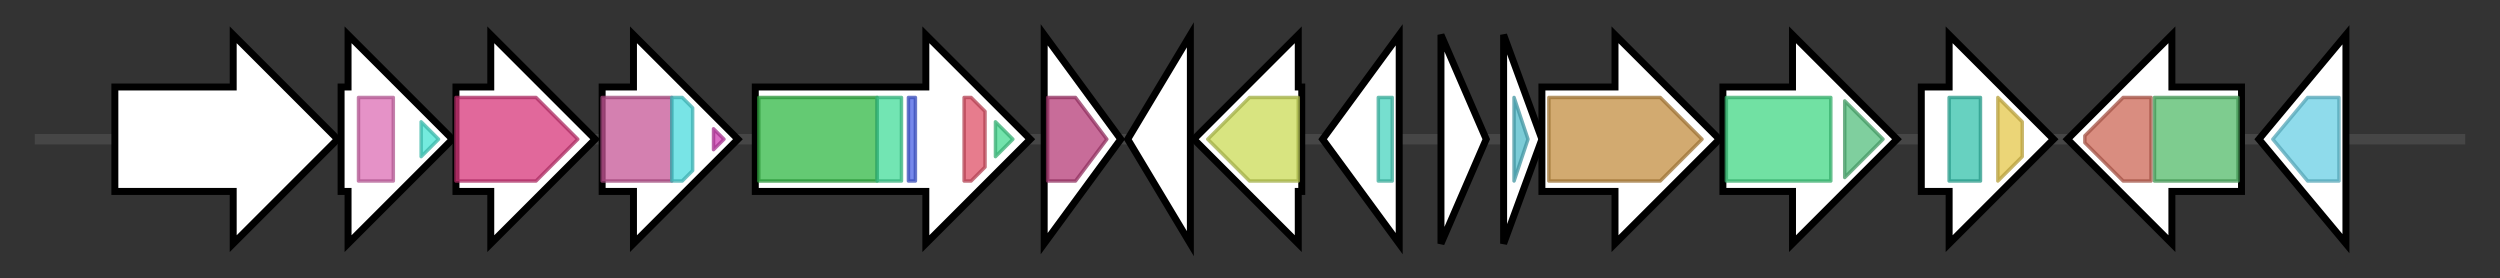 <svg version="1.1" baseProfile="full" xmlns="http://www.w3.org/2000/svg" width="718.267" height="80">
	<rect width="100%" height="100%" fill="#333333" stroke="none"/>
	<g>
		<line x1="10" y1="40.0" x2="708.267" y2="40.0" style="stroke:rgb(70,70,70); stroke-width:3 "/>
		<g>
			<title> (ctg1_448)</title>
			<polygon class=" (ctg1_448)" points="33,25 67,25 67,10 97,40 67,70 67,55 33,55" fill="rgb(255,255,255)" fill-opacity="1.0" stroke="rgb(0,0,0)" stroke-width="2"  />
		</g>
		<g>
			<title> (ctg1_449)</title>
			<polygon class=" (ctg1_449)" points="98,25 100,25 100,10 130,40 100,70 100,55 98,55" fill="rgb(255,255,255)" fill-opacity="1.0" stroke="rgb(0,0,0)" stroke-width="2"  />
			<g>
				<title>Thioredoxin (PF00085)
"Thioredoxin"</title>
				<rect class="PF00085" x="103" y="28" stroke-linejoin="round" width="10" height="24" fill="rgb(220,109,180)" stroke="rgb(176,87,144)" stroke-width="1" opacity="0.75" />
			</g>
			<g>
				<title>TPR_20 (PF14561)
"Tetratricopeptide repeat"</title>
				<polygon class="PF14561" points="121,35 126,40 121,45" stroke-linejoin="round" width="9" height="24" fill="rgb(70,228,211)" stroke="rgb(56,182,168)" stroke-width="1" opacity="0.75" />
			</g>
		</g>
		<g>
			<title> (ctg1_450)</title>
			<polygon class=" (ctg1_450)" points="131,25 141,25 141,10 171,40 141,70 141,55 131,55" fill="rgb(255,255,255)" fill-opacity="1.0" stroke="rgb(0,0,0)" stroke-width="2"  />
			<g>
				<title>Aminotran_5 (PF00266)
"Aminotransferase class-V"</title>
				<polygon class="PF00266" points="131,28 154,28 166,40 154,52 131,52" stroke-linejoin="round" width="37" height="24" fill="rgb(214,54,122)" stroke="rgb(171,43,97)" stroke-width="1" opacity="0.75" />
			</g>
		</g>
		<g>
			<title> (ctg1_451)</title>
			<polygon class=" (ctg1_451)" points="173,25 182,25 182,10 212,40 182,70 182,55 173,55" fill="rgb(255,255,255)" fill-opacity="1.0" stroke="rgb(0,0,0)" stroke-width="2"  />
			<g>
				<title>tRNA_Me_trans (PF03054)
"tRNA methyl transferase HUP domain"</title>
				<rect class="PF03054" x="173" y="28" stroke-linejoin="round" width="20" height="24" fill="rgb(197,86,150)" stroke="rgb(157,68,120)" stroke-width="1" opacity="0.75" />
			</g>
			<g>
				<title>tRNA_Me_trans_M (PF20259)
"tRNA methyl transferase PRC-barrel domain"</title>
				<polygon class="PF20259" points="193,28 196,28 199,31 199,49 196,52 193,52" stroke-linejoin="round" width="6" height="24" fill="rgb(75,219,221)" stroke="rgb(60,175,176)" stroke-width="1" opacity="0.75" />
			</g>
			<g>
				<title>tRNA_Me_trans_C (PF20258)
"Aminomethyltransferase beta-barrel domain"</title>
				<polygon class="PF20258" points="205,37 208,40 205,43" stroke-linejoin="round" width="4" height="24" fill="rgb(206,63,177)" stroke="rgb(164,50,141)" stroke-width="1" opacity="0.75" />
			</g>
		</g>
		<g>
			<title> (ctg1_452)</title>
			<polygon class=" (ctg1_452)" points="217,25 266,25 266,10 296,40 266,70 266,55 217,55" fill="rgb(255,255,255)" fill-opacity="1.0" stroke="rgb(0,0,0)" stroke-width="2"  />
			<g>
				<title>DNA_ligase_aden (PF01653)
"NAD-dependent DNA ligase adenylation domain"</title>
				<rect class="PF01653" x="218" y="28" stroke-linejoin="round" width="34" height="24" fill="rgb(49,184,68)" stroke="rgb(39,147,54)" stroke-width="1" opacity="0.75" />
			</g>
			<g>
				<title>DNA_ligase_OB (PF03120)
"NAD-dependent DNA ligase OB-fold domain"</title>
				<rect class="PF03120" x="252" y="28" stroke-linejoin="round" width="7" height="24" fill="rgb(67,220,154)" stroke="rgb(53,176,123)" stroke-width="1" opacity="0.75" />
			</g>
			<g>
				<title>DNA_ligase_ZBD (PF03119)
"NAD-dependent DNA ligase C4 zinc finger domain"</title>
				<rect class="PF03119" x="261" y="28" stroke-linejoin="round" width="2" height="24" fill="rgb(72,96,228)" stroke="rgb(57,76,182)" stroke-width="1" opacity="0.75" />
			</g>
			<g>
				<title>HHH_2 (PF12826)
"Helix-hairpin-helix motif"</title>
				<polygon class="PF12826" points="277,28 279,28 283,32 283,48 279,52 277,52" stroke-linejoin="round" width="6" height="24" fill="rgb(223,81,103)" stroke="rgb(178,64,82)" stroke-width="1" opacity="0.75" />
			</g>
			<g>
				<title>BRCT (PF00533)
"BRCA1 C Terminus (BRCT) domain"</title>
				<polygon class="PF00533" points="286,35 291,40 286,45" stroke-linejoin="round" width="7" height="24" fill="rgb(69,217,144)" stroke="rgb(55,173,115)" stroke-width="1" opacity="0.75" />
			</g>
		</g>
		<g>
			<title> (ctg1_453)</title>
			<polygon class=" (ctg1_453)" points="300,10 322,40 300,70" fill="rgb(255,255,255)" fill-opacity="1.0" stroke="rgb(0,0,0)" stroke-width="2"  />
			<g>
				<title>HAD (PF12710)
"haloacid dehalogenase-like hydrolase"</title>
				<polygon class="PF12710" points="301,28 309,28 318,40 309,52 301,52" stroke-linejoin="round" width="18" height="24" fill="rgb(181,59,119)" stroke="rgb(144,47,95)" stroke-width="1" opacity="0.75" />
			</g>
		</g>
		<g>
			<title> (ctg1_454)</title>
			<polygon class=" (ctg1_454)" points="324,40 342,10 342,70" fill="rgb(255,255,255)" fill-opacity="1.0" stroke="rgb(0,0,0)" stroke-width="2"  />
		</g>
		<g>
			<title> (ctg1_455)</title>
			<polygon class=" (ctg1_455)" points="374,25 373,25 373,10 343,40 373,70 373,55 374,55" fill="rgb(255,255,255)" fill-opacity="1.0" stroke="rgb(0,0,0)" stroke-width="2"  />
			<g>
				<title>AvrD (PF05655)
"Pseudomonas avirulence D protein (AvrD)"</title>
				<polygon class="PF05655" points="347,40 359,28 373,28 373,52 359,52" stroke-linejoin="round" width="29" height="24" fill="rgb(202,218,86)" stroke="rgb(161,174,68)" stroke-width="1" opacity="0.75" />
			</g>
		</g>
		<g>
			<title> (ctg1_456)</title>
			<polygon class=" (ctg1_456)" points="380,40 402,10 402,70" fill="rgb(255,255,255)" fill-opacity="1.0" stroke="rgb(0,0,0)" stroke-width="2"  />
			<g>
				<title>TetR_N (PF00440)
"Bacterial regulatory proteins, tetR family"</title>
				<rect class="PF00440" x="396" y="28" stroke-linejoin="round" width="4" height="24" fill="rgb(73,212,190)" stroke="rgb(58,169,152)" stroke-width="1" opacity="0.75" />
			</g>
		</g>
		<g>
			<title> (ctg1_457)</title>
			<polygon class=" (ctg1_457)" points="414,10 427,40 414,70" fill="rgb(255,255,255)" fill-opacity="1.0" stroke="rgb(0,0,0)" stroke-width="2"  />
		</g>
		<g>
			<title> (ctg1_458)</title>
			<polygon class=" (ctg1_458)" points="432,10 443,40 432,70" fill="rgb(255,255,255)" fill-opacity="1.0" stroke="rgb(0,0,0)" stroke-width="2"  />
			<g>
				<title>Glu-tRNAGln (PF02686)
"Glu-tRNAGln amidotransferase C subunit"</title>
				<polygon class="PF02686" points="435,28 435,28 439,40 435,52 435,52" stroke-linejoin="round" width="7" height="24" fill="rgb(80,186,201)" stroke="rgb(64,148,160)" stroke-width="1" opacity="0.75" />
			</g>
		</g>
		<g>
			<title> (ctg1_459)</title>
			<polygon class=" (ctg1_459)" points="443,25 464,25 464,10 494,40 464,70 464,55 443,55" fill="rgb(255,255,255)" fill-opacity="1.0" stroke="rgb(0,0,0)" stroke-width="2"  />
			<g>
				<title>Amidase (PF01425)
"Amidase"</title>
				<polygon class="PF01425" points="445,28 477,28 489,40 477,52 445,52" stroke-linejoin="round" width="45" height="24" fill="rgb(195,142,64)" stroke="rgb(156,113,51)" stroke-width="1" opacity="0.75" />
			</g>
		</g>
		<g>
			<title> (ctg1_460)</title>
			<polygon class=" (ctg1_460)" points="495,25 515,25 515,10 545,40 515,70 515,55 495,55" fill="rgb(255,255,255)" fill-opacity="1.0" stroke="rgb(0,0,0)" stroke-width="2"  />
			<g>
				<title>GatB_N (PF02934)
"GatB/GatE catalytic domain"</title>
				<rect class="PF02934" x="496" y="28" stroke-linejoin="round" width="30" height="24" fill="rgb(66,215,132)" stroke="rgb(52,172,105)" stroke-width="1" opacity="0.75" />
			</g>
			<g>
				<title>GatB_Yqey (PF02637)
"GatB domain"</title>
				<polygon class="PF02637" points="530,29 541,40 530,51" stroke-linejoin="round" width="14" height="24" fill="rgb(84,191,125)" stroke="rgb(67,152,99)" stroke-width="1" opacity="0.75" />
			</g>
		</g>
		<g>
			<title> (ctg1_461)</title>
			<polygon class=" (ctg1_461)" points="552,25 560,25 560,10 590,40 560,70 560,55 552,55" fill="rgb(255,255,255)" fill-opacity="1.0" stroke="rgb(0,0,0)" stroke-width="2"  />
			<g>
				<title>GST_N_2 (PF13409)
"Glutathione S-transferase, N-terminal domain"</title>
				<rect class="PF13409" x="560" y="28" stroke-linejoin="round" width="9" height="24" fill="rgb(52,193,170)" stroke="rgb(41,154,136)" stroke-width="1" opacity="0.75" />
			</g>
			<g>
				<title>GST_C_2 (PF13410)
"Glutathione S-transferase, C-terminal domain"</title>
				<polygon class="PF13410" points="574,28 574,28 581,35 581,45 574,52 574,52" stroke-linejoin="round" width="7" height="24" fill="rgb(228,199,74)" stroke="rgb(182,159,59)" stroke-width="1" opacity="0.75" />
			</g>
		</g>
		<g>
			<title> (ctg1_462)</title>
			<polygon class=" (ctg1_462)" points="644,25 624,25 624,10 594,40 624,70 624,55 644,55" fill="rgb(255,255,255)" fill-opacity="1.0" stroke="rgb(0,0,0)" stroke-width="2"  />
			<g>
				<title>FGGY_C (PF02782)
"FGGY family of carbohydrate kinases, C-terminal domain"</title>
				<polygon class="PF02782" points="599,39 610,28 618,28 618,52 610,52 599,41" stroke-linejoin="round" width="19" height="24" fill="rgb(204,103,85)" stroke="rgb(163,82,68)" stroke-width="1" opacity="0.75" />
			</g>
			<g>
				<title>FGGY_N (PF00370)
"FGGY family of carbohydrate kinases, N-terminal domain"</title>
				<rect class="PF00370" x="619" y="28" stroke-linejoin="round" width="24" height="24" fill="rgb(83,186,105)" stroke="rgb(66,148,83)" stroke-width="1" opacity="0.75" />
			</g>
		</g>
		<g>
			<title> (ctg1_463)</title>
			<polygon class=" (ctg1_463)" points="649,40 674,10 674,70" fill="rgb(255,255,255)" fill-opacity="1.0" stroke="rgb(0,0,0)" stroke-width="2"  />
			<g>
				<title>MIP (PF00230)
"Major intrinsic protein"</title>
				<polygon class="PF00230" points="653,40 663,28 672,28 672,52 663,52" stroke-linejoin="round" width="23" height="24" fill="rgb(105,207,228)" stroke="rgb(84,165,182)" stroke-width="1" opacity="0.75" />
			</g>
		</g>
	</g>
</svg>
